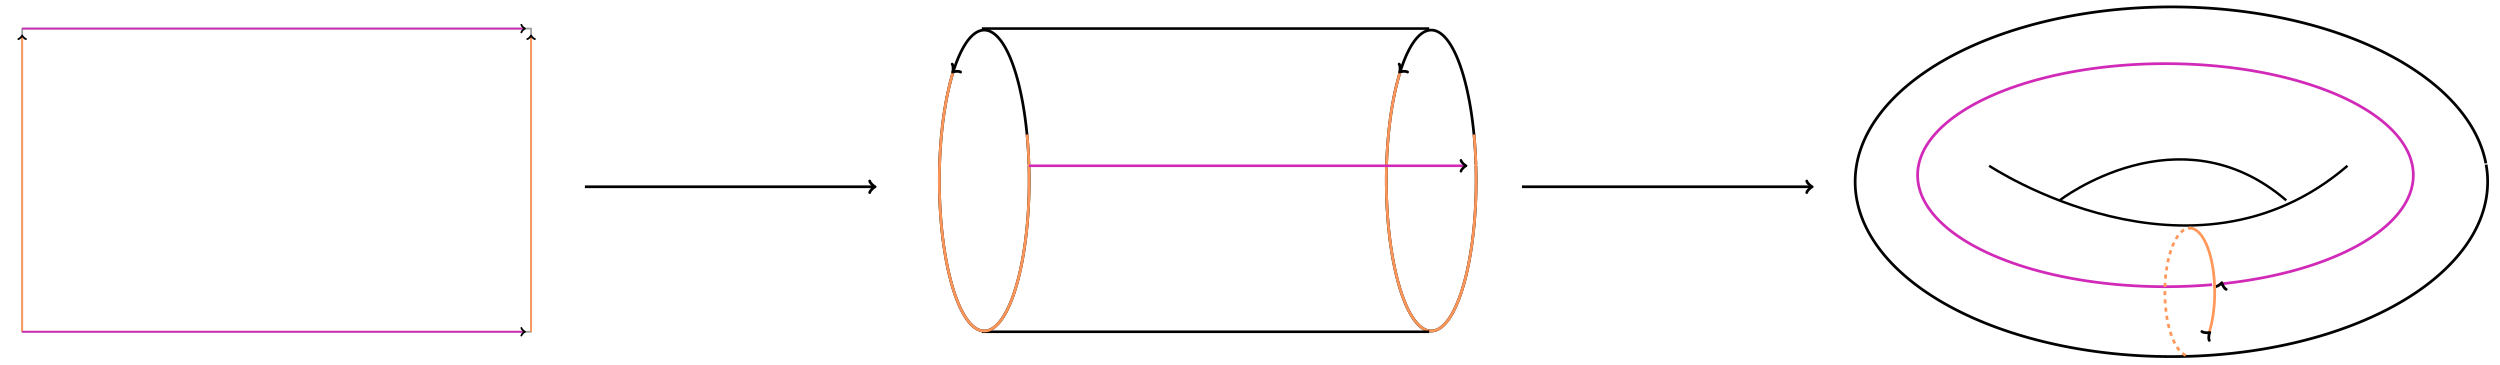 <?xml version="1.0" encoding="UTF-8" standalone="no"?>
<!-- Created with Inkscape (http://www.inkscape.org/) -->

<svg
   width="240mm"
   height="35mm"
   viewBox="0 0 240 35"
   version="1.1"
   id="svg8"
   inkscape:version="1.1.1 (c3084ef, 2021-09-22)"
   sodipodi:docname="eg:constructing-torus.svg"
   xmlns:inkscape="http://www.inkscape.org/namespaces/inkscape"
   xmlns:sodipodi="http://sodipodi.sourceforge.net/DTD/sodipodi-0.dtd"
   xmlns="http://www.w3.org/2000/svg"
   xmlns:svg="http://www.w3.org/2000/svg"
   xmlns:rdf="http://www.w3.org/1999/02/22-rdf-syntax-ns#"
   xmlns:cc="http://creativecommons.org/ns#"
   xmlns:dc="http://purl.org/dc/elements/1.1/">
  <defs
     id="defs2">
    <inkscape:path-effect
       effect="bspline"
       id="path-effect1713"
       is_visible="true"
       lpeversion="1"
       weight="33.333"
       steps="2"
       helper_size="0"
       apply_no_weight="true"
       apply_with_weight="true"
       only_selected="false" />
    <marker
       style="overflow:visible"
       id="Arrow2Send"
       refX="0"
       refY="0"
       orient="auto"
       inkscape:stockid="Arrow2Send"
       inkscape:isstock="true">
      <path
         transform="matrix(-0.3,0,0,-0.3,0.69,0)"
         d="M 8.719,4.034 -2.207,0.016 8.719,-4.002 c -1.745,2.372 -1.735,5.617 -6e-7,8.035 z"
         style="fill:context-stroke;fill-rule:evenodd;stroke:context-stroke;stroke-width:0.625;stroke-linejoin:round"
         id="path1337" />
    </marker>
    <inkscape:path-effect
       effect="bspline"
       id="path-effect8198"
       is_visible="true"
       lpeversion="1"
       weight="33.333"
       steps="2"
       helper_size="0"
       apply_no_weight="true"
       apply_with_weight="true"
       only_selected="false" />
    <inkscape:path-effect
       effect="spiro"
       id="path-effect8063"
       is_visible="true"
       lpeversion="1" />
    <inkscape:path-effect
       effect="spiro"
       id="path-effect5958"
       is_visible="true"
       lpeversion="1" />
    <inkscape:path-effect
       effect="spiro"
       id="path-effect5769"
       is_visible="true"
       lpeversion="1" />
    <marker
       style="overflow:visible"
       id="Arrow1Lstart"
       refX="0"
       refY="0"
       orient="auto"
       inkscape:stockid="Arrow1Lstart"
       inkscape:isstock="true">
      <path
         transform="matrix(0.8,0,0,0.8,10,0)"
         style="fill:context-stroke;fill-rule:evenodd;stroke:context-stroke;stroke-width:1pt"
         d="M 0,0 5,-5 -12.5,0 5,5 Z"
         id="path1038" />
    </marker>
    <inkscape:path-effect
       effect="bspline"
       id="path-effect2907"
       is_visible="true"
       lpeversion="1"
       weight="33.333"
       steps="2"
       helper_size="0"
       apply_no_weight="true"
       apply_with_weight="true"
       only_selected="false" />
    <inkscape:path-effect
       effect="bspline"
       id="path-effect2787"
       is_visible="true"
       lpeversion="1"
       weight="33.333"
       steps="2"
       helper_size="0"
       apply_no_weight="true"
       apply_with_weight="true"
       only_selected="false" />
    <inkscape:path-effect
       effect="bspline"
       id="path-effect1954"
       is_visible="true"
       lpeversion="1"
       weight="33.333"
       steps="2"
       helper_size="0"
       apply_no_weight="true"
       apply_with_weight="true"
       only_selected="false" />
    <inkscape:path-effect
       effect="bspline"
       id="path-effect1816"
       is_visible="true"
       lpeversion="1"
       weight="33.333"
       steps="2"
       helper_size="0"
       apply_no_weight="true"
       apply_with_weight="true"
       only_selected="false" />
    <marker
       style="overflow:visible"
       id="Tail"
       refX="0"
       refY="0"
       orient="auto"
       inkscape:stockid="Tail"
       inkscape:isstock="true">
      <g
         transform="scale(-1.2)"
         id="g1086">
        <path
           style="fill:none;fill-rule:evenodd;stroke:context-stroke;stroke-width:0.8;stroke-linecap:round"
           d="M -3.805,-3.959 0.544,0"
           id="path1074" />
        <path
           style="fill:none;fill-rule:evenodd;stroke:context-stroke;stroke-width:0.8;stroke-linecap:round"
           d="M -1.287,-3.959 3.062,0"
           id="path1076" />
        <path
           style="fill:none;fill-rule:evenodd;stroke:context-stroke;stroke-width:0.8;stroke-linecap:round"
           d="M 1.305,-3.959 5.654,0"
           id="path1078" />
        <path
           style="fill:none;fill-rule:evenodd;stroke:context-stroke;stroke-width:0.8;stroke-linecap:round"
           d="M -3.805,4.178 0.544,0.22"
           id="path1080" />
        <path
           style="fill:none;fill-rule:evenodd;stroke:context-stroke;stroke-width:0.8;stroke-linecap:round"
           d="M -1.287,4.178 3.062,0.22"
           id="path1082" />
        <path
           style="fill:none;fill-rule:evenodd;stroke:context-stroke;stroke-width:0.8;stroke-linecap:round"
           d="M 1.305,4.178 5.654,0.22"
           id="path1084" />
      </g>
    </marker>
    <marker
       style="overflow:visible"
       id="marker1583"
       refX="0"
       refY="0"
       orient="auto"
       inkscape:stockid="Arrow1Lend"
       inkscape:isstock="true">
      <path
         transform="matrix(-0.8,0,0,-0.8,-10,0)"
         style="fill:context-stroke;fill-rule:evenodd;stroke:context-stroke;stroke-width:1pt"
         d="M 0,0 5,-5 -12.5,0 5,5 Z"
         id="path1581" />
    </marker>
    <inkscape:path-effect
       effect="bspline"
       id="path-effect1579"
       is_visible="true"
       lpeversion="1"
       weight="33.333"
       steps="2"
       helper_size="0"
       apply_no_weight="true"
       apply_with_weight="true"
       only_selected="false" />
    <inkscape:path-effect
       effect="spiro"
       id="path-effect1358"
       is_visible="true"
       lpeversion="1" />
    <marker
       style="overflow:visible"
       id="Arrow1Lend"
       refX="0"
       refY="0"
       orient="auto"
       inkscape:stockid="Arrow1Lend"
       inkscape:isstock="true">
      <path
         transform="matrix(-0.8,0,0,-0.8,-10,0)"
         style="fill:context-stroke;fill-rule:evenodd;stroke:context-stroke;stroke-width:1pt"
         d="M 0,0 5,-5 -12.5,0 5,5 Z"
         id="path1041" />
    </marker>
    <inkscape:path-effect
       effect="spiro"
       id="path-effect937"
       is_visible="true"
       lpeversion="1" />
    <marker
       style="overflow:visible"
       id="Arrow1Lend-3"
       refX="0"
       refY="0"
       orient="auto"
       inkscape:stockid="Arrow1Lend"
       inkscape:isstock="true">
      <path
         transform="matrix(-0.8,0,0,-0.8,-10,0)"
         style="fill:context-stroke;fill-rule:evenodd;stroke:context-stroke;stroke-width:1pt"
         d="M 0,0 5,-5 -12.5,0 5,5 Z"
         id="path1041-9" />
    </marker>
    <marker
       style="overflow:visible"
       id="Tail-6"
       refX="0"
       refY="0"
       orient="auto"
       inkscape:stockid="Tail"
       inkscape:isstock="true">
      <g
         transform="scale(-1.2)"
         id="g1086-5">
        <path
           style="fill:none;fill-rule:evenodd;stroke:context-stroke;stroke-width:0.8;stroke-linecap:round"
           d="M -3.805,-3.959 0.544,0"
           id="path1074-7" />
        <path
           style="fill:none;fill-rule:evenodd;stroke:context-stroke;stroke-width:0.8;stroke-linecap:round"
           d="M -1.287,-3.959 3.062,0"
           id="path1076-6" />
        <path
           style="fill:none;fill-rule:evenodd;stroke:context-stroke;stroke-width:0.8;stroke-linecap:round"
           d="M 1.305,-3.959 5.654,0"
           id="path1078-2" />
        <path
           style="fill:none;fill-rule:evenodd;stroke:context-stroke;stroke-width:0.8;stroke-linecap:round"
           d="M -3.805,4.178 0.544,0.22"
           id="path1080-7" />
        <path
           style="fill:none;fill-rule:evenodd;stroke:context-stroke;stroke-width:0.8;stroke-linecap:round"
           d="M -1.287,4.178 3.062,0.22"
           id="path1082-0" />
        <path
           style="fill:none;fill-rule:evenodd;stroke:context-stroke;stroke-width:0.8;stroke-linecap:round"
           d="M 1.305,4.178 5.654,0.22"
           id="path1084-3" />
      </g>
    </marker>
    <marker
       style="overflow:visible"
       id="marker1583-5"
       refX="0"
       refY="0"
       orient="auto"
       inkscape:stockid="Arrow1Lend"
       inkscape:isstock="true">
      <path
         transform="matrix(-0.8,0,0,-0.8,-10,0)"
         style="fill:context-stroke;fill-rule:evenodd;stroke:context-stroke;stroke-width:1pt"
         d="M 0,0 5,-5 -12.5,0 5,5 Z"
         id="path1581-5" />
    </marker>
    <marker
       style="overflow:visible"
       id="marker1583-8"
       refX="0"
       refY="0"
       orient="auto"
       inkscape:stockid="Arrow1Lend"
       inkscape:isstock="true">
      <path
         transform="matrix(-0.8,0,0,-0.8,-10,0)"
         style="fill:context-stroke;fill-rule:evenodd;stroke:context-stroke;stroke-width:1pt"
         d="M 0,0 5,-5 -12.5,0 5,5 Z"
         id="path1581-56" />
    </marker>
    <marker
       style="overflow:visible"
       id="marker1583-9"
       refX="0"
       refY="0"
       orient="auto"
       inkscape:stockid="Arrow1Lend"
       inkscape:isstock="true">
      <path
         transform="matrix(-0.8,0,0,-0.8,-10,0)"
         style="fill:context-stroke;fill-rule:evenodd;stroke:context-stroke;stroke-width:1pt"
         d="M 0,0 5,-5 -12.5,0 5,5 Z"
         id="path1581-59" />
    </marker>
    <clipPath
       clipPathUnits="userSpaceOnUse"
       id="clipPath4780">
      <path
         id="path4782"
         style="fill:#ff0000;fill-opacity:1;fill-rule:nonzero;stroke:none;stroke-width:0.265"
         d="m 92.757,261.28 v 30.125 h 73.624 v -30.125 z m 39.199,18.102 h 5.3e-4 c 0.247,2.7e-4 0.494,0.245 0.494,0.733 v 2.84 0.747 c -0.005,0.445 -0.216,0.639 -0.456,0.978 -0.165,-0.018 -0.33,-0.037 -0.495,-0.056 -0.972,-0.109 1.498,-0.817 0.52,-0.839 -0.14,-0.004 -0.281,-0.007 -0.421,-0.01 -0.086,0.145 -0.142,0.314 -0.259,0.436 -0.041,0.042 -0.002,-0.117 0.009,-0.175 0.017,-0.089 0.046,-0.176 0.074,-0.262 0.004,-0.012 0.009,-0.033 0.021,-0.03 0.012,0.003 0.017,0.03 0.019,0.048 -5.3e-4,-0.015 -5.3e-4,-0.042 -5.3e-4,-0.09 v -0.423 c -0.013,0.008 -0.027,0.016 -0.04,0.024 -0.008,0.024 -0.019,0.052 -0.032,0.086 -0.098,0.248 -0.2,0.488 -0.323,0.722 0.021,0.05 -0.069,0.121 -0.094,0.18 -0.002,-9e-5 -0.003,5e-5 -0.005,0 -2.7e-4,5.3e-4 -8e-4,10e-4 -0.001,0.002 7.9e-4,0.015 0.002,0.029 0.002,0.044 -1.4e-4,0.023 -2.4e-4,0.047 -5.3e-4,0.07 0.011,0.159 0.008,0.318 0.004,0.477 0.005,0.12 0.004,0.241 -0.001,0.362 8e-4,0.003 0.002,-0.015 0.006,-0.08 0.085,0.151 0.134,0.334 0.111,0.507 0.006,0.014 0.011,0.034 0.015,0.044 0.093,0.201 0.161,0.403 0.228,0.613 0.044,0.223 0.132,0.418 0.244,0.611 0.19,0.296 0.228,0.514 0.192,0.852 0,-0.004 0.003,-0.015 0.005,-0.011 0.146,0.271 0.172,0.363 0.223,0.668 -0.002,0.02 -0.003,0.04 -0.005,0.059 0.08,0.204 0.135,0.415 0.217,0.618 0.095,0.163 0.082,0.239 0.029,0.311 0.006,0.004 0.012,0.009 0.018,0.013 7.9e-4,-0.011 0.001,-0.022 0.003,-0.033 0.015,0.026 0.029,0.052 0.042,0.078 -0.011,-0.015 -0.027,-0.03 -0.044,-0.045 -0.003,0.05 -2.5e-4,0.104 -0.007,0.152 0.017,-0.007 0.033,-0.015 0.049,-0.024 0.018,-0.01 0.023,-0.023 0.022,-0.039 0.061,0.143 0.076,0.274 0.031,0.389 0.284,-0.059 0.441,-0.069 0.13,0.097 -0.054,0.029 -0.106,0.06 -0.159,0.09 0.003,0.007 0.006,0.014 0.009,0.022 0.051,0.046 0.089,0.082 0.102,0.091 0.014,0.088 0.046,0.174 0.043,0.263 -0.004,0.109 -0.042,0.217 -0.106,0.306 -0.038,0.109 -0.081,0.142 -0.128,0.124 -0.08,0.054 -0.178,0.085 -0.291,0.082 -0.297,-0.009 -0.479,-0.242 -0.492,-0.487 -0.11,-0.039 -0.188,-0.11 -0.192,-0.218 -0.01,-0.029 -0.013,-0.061 -0.008,-0.095 -0.06,-0.079 -0.115,-0.172 -0.159,-0.292 -0.19,-0.522 -0.216,-0.557 -0.356,-1.095 -0.013,-0.051 -0.025,-0.102 -0.036,-0.153 -0.03,-0.045 -0.064,-0.094 -0.159,-0.232 -0.004,-0.006 0.011,0.011 0.015,0.017 0.037,-0.053 0.006,-7.9e-4 -0.097,-0.118 -0.157,-0.18 -0.267,-0.393 -0.439,-0.56 -0.462,-0.448 -0.338,-0.882 0.015,-0.947 -0.015,-0.035 -0.032,-0.071 -0.036,-0.109 -0.021,-0.167 -0.03,-0.335 -0.045,-0.503 -0.007,-0.374 0.011,-0.79 0.022,-1.153 2.6e-4,-0.01 -8e-4,-0.019 0,-0.03 5.3e-4,-0.053 0.002,-0.106 0.004,-0.159 -0.006,-0.141 -0.005,-0.283 -0.005,-0.425 -0.003,-0.032 -0.004,-0.064 -0.009,-0.096 -0.021,-0.265 -0.014,-0.377 0.117,-0.577 0.04,-0.187 0.101,-0.371 0.12,-0.42 0.128,-0.301 0.309,-0.582 0.379,-0.904 0.148,-0.617 0.52,-1.162 0.591,-1.802 l 0.002,-10e-4 c 0.032,-0.283 0.145,-0.462 0.285,-0.553 0.007,-0.473 0.246,-0.712 0.489,-0.714 z m 0.284,11.542 c 0.05,-0.034 0.093,-0.076 0.128,-0.124 0.01,-0.029 0.02,-0.064 0.029,-0.105 0.015,-0.067 0.046,-0.133 0.046,-0.202 5.3e-4,-0.102 -0.034,-0.201 -0.095,-0.282 0.011,0.056 0.014,0.117 0.008,0.183 0.03,0.024 0.029,0.057 -0.017,0.103 -8e-4,0.003 -0.002,0.007 -0.003,0.01 -0.003,0.01 0.002,0.032 -0.008,0.029 -0.007,-0.002 -0.014,-0.003 -0.021,-0.005 -0.062,0.077 -0.119,0.194 -0.181,0.272 0.039,0.061 0.077,0.105 0.113,0.119 z m -0.113,-0.119 c -0.046,-0.071 -0.093,-0.167 -0.141,-0.266 -0.005,0.001 -0.01,0.002 -0.015,0.003 -0.071,0.142 -0.134,0.268 -0.162,0.233 -0.066,-0.081 -0.119,-0.155 -0.164,-0.222 -0.052,-0.003 -0.103,-0.009 -0.149,-0.022 0.01,0.035 0.026,0.07 0.036,0.105 0.14,0.079 0.279,0.161 0.42,0.238 0.067,0.036 0.123,-0.003 0.176,-0.069 z m -0.482,-0.252 c 0.039,0.002 0.078,0.002 0.118,-10e-4 -0.044,-0.003 -0.088,-0.008 -0.13,-0.017 0.004,0.006 0.008,0.012 0.012,0.018 z m 0.118,-10e-4 c 0.072,0.005 0.143,0.002 0.208,-0.01 0.003,-0.006 0.006,-0.011 0.009,-0.017 -0.002,-0.004 -0.004,-0.008 -0.006,-0.012 -0.066,0.021 -0.139,0.034 -0.211,0.039 z m 0.211,-0.039 c 0.005,-0.002 0.01,-0.004 0.015,-0.005 0.006,-0.012 0.012,-0.023 0.018,-0.035 -0.02,-0.004 -0.038,-0.007 -0.057,-0.01 0.008,0.017 0.016,0.034 0.024,0.051 z m 0.015,-0.005 c -0.003,0.006 -0.006,0.012 -0.009,0.018 0.002,0.005 0.004,0.009 0.007,0.014 0.049,-0.01 0.094,-0.025 0.133,-0.045 -0.022,-0.004 -0.043,-0.008 -0.064,-0.012 -0.021,0.01 -0.043,0.018 -0.067,0.026 z m 0.131,-0.013 c 0.06,0.012 0.122,0.024 0.189,0.039 0.01,-0.012 0.02,-0.024 0.03,-0.034 5.3e-4,-5.3e-4 0.001,-10e-4 0.002,-0.002 0.008,-0.036 0.014,-0.07 0.017,-0.103 -0.022,-0.017 -0.062,-0.03 -0.113,-0.039 -0.018,0.06 -0.063,0.107 -0.125,0.139 z m -0.13,-1.984 c -2.3e-4,-5.3e-4 5.3e-4,0.002 5.3e-4,0.002 9e-5,-7.9e-4 -8e-5,-10e-4 0,-0.002 z m 5.3e-4,0.002 c -0.006,0.047 -0.013,0.094 -0.012,0.142 2.1e-4,0.036 0.015,-0.071 0.018,-0.107 0.001,-0.011 -0.008,-0.04 -0.006,-0.034 z m -1.082,0.123 c -0.004,0.002 -0.008,0.018 -0.011,0.037 0.01,-2e-5 0.018,-5.3e-4 0.027,-5.3e-4 -0.002,-0.008 -0.005,-0.017 -0.008,-0.025 -0.003,-0.009 -0.006,-0.013 -0.009,-0.011 z m 1.148,0.725 c -0.019,-0.002 -0.036,-7.9e-4 -0.051,0.004 -0.009,0.003 -0.018,0.008 -0.026,0.012 0.035,0.046 0.073,0.097 0.112,0.155 -0.005,-0.052 -0.003,-0.106 -5.2e-4,-0.16 -0.011,-0.003 -0.024,-0.009 -0.035,-0.01 z m 0.127,0.048 c -0.001,0.03 -0.003,0.061 -0.007,0.098 0.021,-0.023 0.044,-0.046 0.059,-0.067 -0.016,-0.012 -0.035,-0.021 -0.053,-0.031 z m 0.064,0.196 c -0.018,0.008 -0.037,0.014 -0.055,0.021 0.01,0.004 0.021,0.009 0.031,0.013 0.005,-0.002 0.01,-0.005 0.015,-0.007 0.002,-0.003 0.003,-0.007 0.005,-0.007 0.001,-0.006 0.003,-0.013 0.004,-0.02 z m 0.016,0.015 v 5.3e-4 c -0.006,0.002 -0.011,0.005 -0.017,0.007 0.002,0.004 0.004,0.011 0.005,0.023 0.001,5.3e-4 0.002,0.001 0.003,0.002 2.1e-4,1.1e-4 -7.9e-4,0.005 -0.002,0.01 0.004,0.059 0.002,0.169 0.002,0.219 -2.6e-4,0.023 -5.3e-4,0.045 -5.3e-4,0.068 0.028,-0.006 0.059,-0.013 0.085,-0.019 0.015,-0.089 0.01,-0.226 -0.023,-0.261 -0.017,-0.018 -0.03,-0.059 -0.053,-0.05 z m 0.068,0.349 c -2.6e-4,8e-4 -8e-4,0.001 -0.001,0.002 h 5.3e-4 c 1.8e-4,-5.3e-4 2.3e-4,-10e-4 5.3e-4,-0.002 z" />
    </clipPath>
    <clipPath
       clipPathUnits="userSpaceOnUse"
       id="clipPath4790">
      <path
         id="path4792"
         style="fill:#ff0000;fill-opacity:1;fill-rule:nonzero;stroke:none;stroke-width:0.265"
         d="m 136.13,278.443 -5.666,5.3e-4 v 4.369 c 0.051,-0.117 0.095,-0.236 0.122,-0.361 0.148,-0.617 0.52,-1.162 0.591,-1.802 l 0.002,-5.3e-4 c 0.032,-0.283 0.145,-0.462 0.284,-0.553 0.006,-0.476 0.249,-0.715 0.493,-0.715 0.247,0 0.494,0.244 0.494,0.733 v 2.84 0.747 c -0.005,0.445 -0.216,0.639 -0.456,0.978 -0.165,-0.018 -0.33,-0.037 -0.495,-0.056 -0.972,-0.109 1.498,-0.817 0.52,-0.839 -0.14,-0.004 -0.281,-0.007 -0.421,-0.01 -0.086,0.145 -0.142,0.314 -0.259,0.436 -0.041,0.042 -0.002,-0.117 0.009,-0.175 0.017,-0.089 0.046,-0.176 0.074,-0.262 0.004,-0.012 0.009,-0.033 0.021,-0.03 0.012,0.003 0.018,0.03 0.02,0.048 -5.3e-4,-0.015 -0.001,-0.042 -0.001,-0.09 v -0.423 c -0.013,0.008 -0.027,0.016 -0.041,0.024 -0.008,0.024 -0.019,0.052 -0.032,0.086 -0.097,0.247 -0.2,0.487 -0.322,0.72 0.023,0.05 -0.069,0.122 -0.095,0.182 -0.002,-1.1e-4 -0.004,5e-5 -0.006,0 -1.9e-4,2.6e-4 -2.5e-4,7.9e-4 -5.3e-4,10e-4 8e-4,0.015 0.002,0.029 0.002,0.044 -9e-5,0.015 -2.5e-4,0.029 -5.3e-4,0.044 0.014,0.171 0.009,0.344 0.004,0.516 0.005,0.116 0.003,0.232 -0.002,0.348 7.9e-4,0.004 0.003,-0.012 0.007,-0.078 0.085,0.151 0.134,0.334 0.111,0.507 0.006,0.014 0.011,0.034 0.015,0.044 0.093,0.201 0.161,0.403 0.228,0.613 0.044,0.223 0.133,0.418 0.244,0.611 0.19,0.296 0.228,0.514 0.192,0.852 0,-0.004 0.003,-0.015 0.005,-0.011 0.146,0.271 0.172,0.363 0.223,0.668 -0.006,0.068 -0.018,0.135 -0.018,0.203 1.9e-4,0.036 0.015,-0.071 0.018,-0.107 0.001,-0.012 -0.01,-0.048 -0.006,-0.036 0.08,0.204 0.135,0.415 0.217,0.618 0.095,0.163 0.082,0.239 0.029,0.311 0.006,0.004 0.012,0.009 0.018,0.013 8e-4,-0.011 5.3e-4,-0.022 0.003,-0.033 0.015,0.026 0.03,0.052 0.042,0.078 -0.011,-0.015 -0.027,-0.03 -0.045,-0.045 -0.003,0.05 -1.4e-4,0.104 -0.007,0.152 0.017,-0.007 0.033,-0.015 0.049,-0.024 0.018,-0.01 0.024,-0.023 0.023,-0.039 -0.006,-0.015 -0.012,-0.029 -0.02,-0.044 0.012,0.016 0.019,0.031 0.02,0.044 0.061,0.143 0.076,0.274 0.03,0.389 0.284,-0.059 0.441,-0.069 0.13,0.097 -0.054,0.029 -0.106,0.059 -0.159,0.089 0.003,0.008 0.007,0.015 0.009,0.023 0.051,0.046 0.089,0.082 0.102,0.091 0.014,0.088 0.046,0.174 0.043,0.263 -0.004,0.109 -0.042,0.217 -0.106,0.306 -0.038,0.109 -0.081,0.142 -0.128,0.124 -0.08,0.054 -0.178,0.085 -0.291,0.082 -0.297,-0.009 -0.479,-0.242 -0.492,-0.487 -0.11,-0.039 -0.188,-0.11 -0.192,-0.218 -0.01,-0.027 -0.012,-0.057 -0.009,-0.088 -0.06,-0.079 -0.115,-0.178 -0.159,-0.299 -0.19,-0.522 -0.216,-0.557 -0.356,-1.095 -0.013,-0.052 -0.026,-0.104 -0.038,-0.156 -0.031,-0.045 -0.063,-0.093 -0.157,-0.228 -0.004,-0.006 0.011,0.011 0.015,0.017 0.037,-0.053 0.006,-0.001 -0.096,-0.117 v 3.145 h 5.664 z m -3.89,12.48 c 0.05,-0.034 0.093,-0.076 0.128,-0.124 0.01,-0.029 0.02,-0.064 0.029,-0.105 0.015,-0.067 0.046,-0.133 0.046,-0.202 5.3e-4,-0.102 -0.034,-0.201 -0.095,-0.282 0.011,0.056 0.014,0.117 0.008,0.183 0.03,0.024 0.029,0.057 -0.017,0.103 -8e-4,0.003 -0.002,0.007 -0.003,0.01 -0.003,0.01 0.002,0.032 -0.008,0.029 -0.007,-0.002 -0.014,-0.003 -0.021,-0.005 -0.062,0.077 -0.119,0.194 -0.181,0.272 0.039,0.061 0.077,0.105 0.113,0.119 z m -0.113,-0.119 c -0.046,-0.071 -0.093,-0.167 -0.141,-0.266 -0.005,0.001 -0.01,0.002 -0.015,0.003 -0.071,0.142 -0.134,0.268 -0.162,0.233 -0.066,-0.081 -0.119,-0.155 -0.164,-0.222 -0.052,-0.003 -0.103,-0.009 -0.149,-0.022 0.01,0.035 0.026,0.07 0.036,0.105 0.14,0.079 0.279,0.161 0.42,0.238 0.067,0.036 0.123,-0.003 0.176,-0.069 z m -0.482,-0.252 c 0.039,0.002 0.078,0.002 0.118,-10e-4 -0.044,-0.003 -0.088,-0.008 -0.13,-0.017 0.004,0.006 0.008,0.012 0.012,0.018 z m 0.118,-10e-4 c 0.072,0.005 0.143,0.002 0.208,-0.01 0.003,-0.006 0.006,-0.011 0.009,-0.017 -0.002,-0.004 -0.004,-0.008 -0.006,-0.012 -0.066,0.021 -0.139,0.034 -0.211,0.039 z m 0.211,-0.039 c 0.005,-0.002 0.01,-0.004 0.015,-0.005 0.006,-0.012 0.012,-0.023 0.018,-0.035 -0.02,-0.004 -0.038,-0.007 -0.057,-0.01 0.008,0.017 0.016,0.034 0.024,0.051 z m 0.015,-0.005 c -0.003,0.006 -0.006,0.012 -0.009,0.018 0.002,0.005 0.004,0.009 0.007,0.014 0.049,-0.01 0.094,-0.025 0.133,-0.045 -0.022,-0.004 -0.043,-0.008 -0.064,-0.012 -0.021,0.01 -0.043,0.018 -0.067,0.026 z m 0.131,-0.013 c 0.06,0.012 0.122,0.024 0.189,0.039 0.01,-0.012 0.02,-0.024 0.03,-0.034 5.3e-4,-5.3e-4 0.001,-10e-4 0.002,-0.002 0.008,-0.036 0.014,-0.07 0.017,-0.103 -0.022,-0.017 -0.062,-0.03 -0.113,-0.039 -0.018,0.06 -0.063,0.107 -0.125,0.139 z m -1.212,-1.859 c -0.004,0.002 -0.008,0.017 -0.011,0.036 0.009,-10e-6 0.018,0 0.027,0 -0.002,-0.008 -0.005,-0.016 -0.007,-0.024 -0.003,-0.009 -0.006,-0.013 -0.009,-0.011 z m -0.193,0.029 c -2.5e-4,10e-5 1.1e-4,10e-4 0,0.002 0.004,0.004 0.007,0.006 0.012,0.007 -0.006,-0.006 -0.011,-0.009 -0.012,-0.009 z m 1.314,0.695 c -0.008,5.3e-4 -0.017,0.002 -0.024,0.004 -0.01,0.003 -0.019,0.007 -0.028,0.011 0.036,0.047 0.074,0.098 0.114,0.156 -0.005,-0.053 -0.003,-0.108 0,-0.163 -0.022,-0.006 -0.043,-0.009 -0.062,-0.008 z m 0.154,0.045 c -0.001,0.03 -0.003,0.063 -0.007,0.101 0.022,-0.024 0.043,-0.046 0.059,-0.068 -0.016,-0.012 -0.034,-0.023 -0.053,-0.034 z m 0.064,0.199 c -0.018,0.008 -0.035,0.015 -0.053,0.022 0.009,0.004 0.019,0.008 0.028,0.012 0.005,-0.002 0.011,-0.005 0.016,-0.007 0.002,-0.003 0.003,-0.007 0.005,-0.007 0.001,-0.006 0.003,-0.013 0.004,-0.02 z m 0.023,0.015 5.3e-4,5.3e-4 c -0.003,-2.7e-4 -0.005,-6e-5 -0.008,0.001 -0.005,0.002 -0.011,0.004 -0.017,0.007 0.002,0.004 0.004,0.012 0.005,0.024 0.001,5.3e-4 0.002,10e-4 0.003,0.002 2.1e-4,1.1e-4 -8e-4,0.005 -0.002,0.01 0.004,0.059 0.002,0.169 0.002,0.219 -2.7e-4,0.023 -5.3e-4,0.045 -5.3e-4,0.068 0.028,-0.006 0.059,-0.013 0.085,-0.019 0.015,-0.089 0.01,-0.226 -0.023,-0.261 -0.015,-0.016 -0.028,-0.049 -0.046,-0.051 z m 0.06,0.35 c -2.6e-4,7.9e-4 -7.9e-4,10e-4 -0.001,0.002 h 5.3e-4 c 1.8e-4,-5.3e-4 2.5e-4,-0.001 5.3e-4,-0.002 z" />
    </clipPath>
    <clipPath
       clipPathUnits="userSpaceOnUse"
       id="clipPath4800">
      <path
         id="path4802"
         style="fill:#ff0000;fill-opacity:1;fill-rule:nonzero;stroke:none;stroke-width:0.265"
         d="m 124.185,278.338 v 13.035 h 5.665 v -3.811 c -0.179,-0.272 -0.149,-0.517 0,-0.647 V 278.338 Z" />
    </clipPath>
    <marker
       style="overflow:visible"
       id="marker1583-80"
       refX="0"
       refY="0"
       orient="auto"
       inkscape:stockid="Arrow1Lend"
       inkscape:isstock="true">
      <path
         transform="matrix(-0.8,0,0,-0.8,-10,0)"
         style="fill:context-stroke;fill-rule:evenodd;stroke:context-stroke;stroke-width:1pt"
         d="M 0,0 5,-5 -12.5,0 5,5 Z"
         id="path1581-4" />
    </marker>
    <marker
       style="overflow:visible"
       id="marker1583-8-9"
       refX="0"
       refY="0"
       orient="auto"
       inkscape:stockid="Arrow1Lend"
       inkscape:isstock="true">
      <path
         transform="matrix(-0.8,0,0,-0.8,-10,0)"
         style="fill:context-stroke;fill-rule:evenodd;stroke:context-stroke;stroke-width:1pt"
         d="M 0,0 5,-5 -12.5,0 5,5 Z"
         id="path1581-56-5" />
    </marker>
    <marker
       style="overflow:visible"
       id="marker1583-8-4"
       refX="0"
       refY="0"
       orient="auto"
       inkscape:stockid="Arrow1Lend"
       inkscape:isstock="true">
      <path
         transform="matrix(-0.8,0,0,-0.8,-10,0)"
         style="fill:context-stroke;fill-rule:evenodd;stroke:context-stroke;stroke-width:1pt"
         d="M 0,0 5,-5 -12.5,0 5,5 Z"
         id="path1581-56-9" />
    </marker>
    <marker
       style="overflow:visible"
       id="Arrow1Lend-1"
       refX="0"
       refY="0"
       orient="auto"
       inkscape:stockid="Arrow1Lend"
       inkscape:isstock="true">
      <path
         transform="matrix(-0.8,0,0,-0.8,-10,0)"
         style="fill:context-stroke;fill-rule:evenodd;stroke:context-stroke;stroke-width:1pt"
         d="M 0,0 5,-5 -12.5,0 5,5 Z"
         id="path1041-0" />
    </marker>
    <marker
       style="overflow:visible"
       id="marker1583-1"
       refX="0"
       refY="0"
       orient="auto"
       inkscape:stockid="Arrow1Lend"
       inkscape:isstock="true">
      <path
         transform="matrix(-0.8,0,0,-0.8,-10,0)"
         style="fill:context-stroke;fill-rule:evenodd;stroke:context-stroke;stroke-width:1pt"
         d="M 0,0 5,-5 -12.5,0 5,5 Z"
         id="path1581-1" />
    </marker>
    <marker
       style="overflow:visible"
       id="marker1583-0"
       refX="0"
       refY="0"
       orient="auto"
       inkscape:stockid="Arrow1Lend"
       inkscape:isstock="true">
      <path
         transform="matrix(-0.8,0,0,-0.8,-10,0)"
         style="fill:context-stroke;fill-rule:evenodd;stroke:context-stroke;stroke-width:1pt"
         d="M 0,0 5,-5 -12.5,0 5,5 Z"
         id="path1581-9" />
    </marker>
    <clipPath
       clipPathUnits="userSpaceOnUse"
       id="clipPath4790-7">
      <path
         id="path4792-1"
         style="fill:#ff0000;fill-opacity:1;fill-rule:nonzero;stroke:none;stroke-width:0.265"
         d="m 136.13,278.443 -5.666,5.3e-4 v 4.369 c 0.051,-0.117 0.095,-0.236 0.122,-0.361 0.148,-0.617 0.52,-1.162 0.591,-1.802 l 0.002,-5.3e-4 c 0.032,-0.283 0.145,-0.462 0.284,-0.553 0.006,-0.476 0.249,-0.715 0.493,-0.715 0.247,0 0.494,0.244 0.494,0.733 v 2.84 0.747 c -0.005,0.445 -0.216,0.639 -0.456,0.978 -0.165,-0.018 -0.33,-0.037 -0.495,-0.056 -0.972,-0.109 1.498,-0.817 0.52,-0.839 -0.14,-0.004 -0.281,-0.007 -0.421,-0.01 -0.086,0.145 -0.142,0.314 -0.259,0.436 -0.041,0.042 -0.002,-0.117 0.009,-0.175 0.017,-0.089 0.046,-0.176 0.074,-0.262 0.004,-0.012 0.009,-0.033 0.021,-0.03 0.012,0.003 0.018,0.03 0.02,0.048 -5.3e-4,-0.015 -0.001,-0.042 -0.001,-0.09 v -0.423 c -0.013,0.008 -0.027,0.016 -0.041,0.024 -0.008,0.024 -0.019,0.052 -0.032,0.086 -0.097,0.247 -0.2,0.487 -0.322,0.72 0.023,0.05 -0.069,0.122 -0.095,0.182 -0.002,-1.1e-4 -0.004,5e-5 -0.006,0 -1.9e-4,2.6e-4 -2.5e-4,7.9e-4 -5.3e-4,10e-4 8e-4,0.015 0.002,0.029 0.002,0.044 -9e-5,0.015 -2.5e-4,0.029 -5.3e-4,0.044 0.014,0.171 0.009,0.344 0.004,0.516 0.005,0.116 0.003,0.232 -0.002,0.348 7.9e-4,0.004 0.003,-0.012 0.007,-0.078 0.085,0.151 0.134,0.334 0.111,0.507 0.006,0.014 0.011,0.034 0.015,0.044 0.093,0.201 0.161,0.403 0.228,0.613 0.044,0.223 0.133,0.418 0.244,0.611 0.19,0.296 0.228,0.514 0.192,0.852 0,-0.004 0.003,-0.015 0.005,-0.011 0.146,0.271 0.172,0.363 0.223,0.668 -0.006,0.068 -0.018,0.135 -0.018,0.203 1.9e-4,0.036 0.015,-0.071 0.018,-0.107 0.001,-0.012 -0.01,-0.048 -0.006,-0.036 0.08,0.204 0.135,0.415 0.217,0.618 0.095,0.163 0.082,0.239 0.029,0.311 0.006,0.004 0.012,0.009 0.018,0.013 8e-4,-0.011 5.3e-4,-0.022 0.003,-0.033 0.015,0.026 0.03,0.052 0.042,0.078 -0.011,-0.015 -0.027,-0.03 -0.045,-0.045 -0.003,0.05 -1.4e-4,0.104 -0.007,0.152 0.017,-0.007 0.033,-0.015 0.049,-0.024 0.018,-0.01 0.024,-0.023 0.023,-0.039 -0.006,-0.015 -0.012,-0.029 -0.02,-0.044 0.012,0.016 0.019,0.031 0.02,0.044 0.061,0.143 0.076,0.274 0.03,0.389 0.284,-0.059 0.441,-0.069 0.13,0.097 -0.054,0.029 -0.106,0.059 -0.159,0.089 0.003,0.008 0.007,0.015 0.009,0.023 0.051,0.046 0.089,0.082 0.102,0.091 0.014,0.088 0.046,0.174 0.043,0.263 -0.004,0.109 -0.042,0.217 -0.106,0.306 -0.038,0.109 -0.081,0.142 -0.128,0.124 -0.08,0.054 -0.178,0.085 -0.291,0.082 -0.297,-0.009 -0.479,-0.242 -0.492,-0.487 -0.11,-0.039 -0.188,-0.11 -0.192,-0.218 -0.01,-0.027 -0.012,-0.057 -0.009,-0.088 -0.06,-0.079 -0.115,-0.178 -0.159,-0.299 -0.19,-0.522 -0.216,-0.557 -0.356,-1.095 -0.013,-0.052 -0.026,-0.104 -0.038,-0.156 -0.031,-0.045 -0.063,-0.093 -0.157,-0.228 -0.004,-0.006 0.011,0.011 0.015,0.017 0.037,-0.053 0.006,-0.001 -0.096,-0.117 v 3.145 h 5.664 z m -3.89,12.48 c 0.05,-0.034 0.093,-0.076 0.128,-0.124 0.01,-0.029 0.02,-0.064 0.029,-0.105 0.015,-0.067 0.046,-0.133 0.046,-0.202 5.3e-4,-0.102 -0.034,-0.201 -0.095,-0.282 0.011,0.056 0.014,0.117 0.008,0.183 0.03,0.024 0.029,0.057 -0.017,0.103 -8e-4,0.003 -0.002,0.007 -0.003,0.01 -0.003,0.01 0.002,0.032 -0.008,0.029 -0.007,-0.002 -0.014,-0.003 -0.021,-0.005 -0.062,0.077 -0.119,0.194 -0.181,0.272 0.039,0.061 0.077,0.105 0.113,0.119 z m -0.113,-0.119 c -0.046,-0.071 -0.093,-0.167 -0.141,-0.266 -0.005,0.001 -0.01,0.002 -0.015,0.003 -0.071,0.142 -0.134,0.268 -0.162,0.233 -0.066,-0.081 -0.119,-0.155 -0.164,-0.222 -0.052,-0.003 -0.103,-0.009 -0.149,-0.022 0.01,0.035 0.026,0.07 0.036,0.105 0.14,0.079 0.279,0.161 0.42,0.238 0.067,0.036 0.123,-0.003 0.176,-0.069 z m -0.482,-0.252 c 0.039,0.002 0.078,0.002 0.118,-10e-4 -0.044,-0.003 -0.088,-0.008 -0.13,-0.017 0.004,0.006 0.008,0.012 0.012,0.018 z m 0.118,-10e-4 c 0.072,0.005 0.143,0.002 0.208,-0.01 0.003,-0.006 0.006,-0.011 0.009,-0.017 -0.002,-0.004 -0.004,-0.008 -0.006,-0.012 -0.066,0.021 -0.139,0.034 -0.211,0.039 z m 0.211,-0.039 c 0.005,-0.002 0.01,-0.004 0.015,-0.005 0.006,-0.012 0.012,-0.023 0.018,-0.035 -0.02,-0.004 -0.038,-0.007 -0.057,-0.01 0.008,0.017 0.016,0.034 0.024,0.051 z m 0.015,-0.005 c -0.003,0.006 -0.006,0.012 -0.009,0.018 0.002,0.005 0.004,0.009 0.007,0.014 0.049,-0.01 0.094,-0.025 0.133,-0.045 -0.022,-0.004 -0.043,-0.008 -0.064,-0.012 -0.021,0.01 -0.043,0.018 -0.067,0.026 z m 0.131,-0.013 c 0.06,0.012 0.122,0.024 0.189,0.039 0.01,-0.012 0.02,-0.024 0.03,-0.034 5.3e-4,-5.3e-4 0.001,-10e-4 0.002,-0.002 0.008,-0.036 0.014,-0.07 0.017,-0.103 -0.022,-0.017 -0.062,-0.03 -0.113,-0.039 -0.018,0.06 -0.063,0.107 -0.125,0.139 z m -1.212,-1.859 c -0.004,0.002 -0.008,0.017 -0.011,0.036 0.009,-10e-6 0.018,0 0.027,0 -0.002,-0.008 -0.005,-0.016 -0.007,-0.024 -0.003,-0.009 -0.006,-0.013 -0.009,-0.011 z m -0.193,0.029 c -2.5e-4,10e-5 1.1e-4,10e-4 0,0.002 0.004,0.004 0.007,0.006 0.012,0.007 -0.006,-0.006 -0.011,-0.009 -0.012,-0.009 z m 1.314,0.695 c -0.008,5.3e-4 -0.017,0.002 -0.024,0.004 -0.01,0.003 -0.019,0.007 -0.028,0.011 0.036,0.047 0.074,0.098 0.114,0.156 -0.005,-0.053 -0.003,-0.108 0,-0.163 -0.022,-0.006 -0.043,-0.009 -0.062,-0.008 z m 0.154,0.045 c -0.001,0.03 -0.003,0.063 -0.007,0.101 0.022,-0.024 0.043,-0.046 0.059,-0.068 -0.016,-0.012 -0.034,-0.023 -0.053,-0.034 z m 0.064,0.199 c -0.018,0.008 -0.035,0.015 -0.053,0.022 0.009,0.004 0.019,0.008 0.028,0.012 0.005,-0.002 0.011,-0.005 0.016,-0.007 0.002,-0.003 0.003,-0.007 0.005,-0.007 0.001,-0.006 0.003,-0.013 0.004,-0.02 z m 0.023,0.015 5.3e-4,5.3e-4 c -0.003,-2.7e-4 -0.005,-6e-5 -0.008,0.001 -0.005,0.002 -0.011,0.004 -0.017,0.007 0.002,0.004 0.004,0.012 0.005,0.024 0.001,5.3e-4 0.002,10e-4 0.003,0.002 2.1e-4,1.1e-4 -8e-4,0.005 -0.002,0.01 0.004,0.059 0.002,0.169 0.002,0.219 -2.7e-4,0.023 -5.3e-4,0.045 -5.3e-4,0.068 0.028,-0.006 0.059,-0.013 0.085,-0.019 0.015,-0.089 0.01,-0.226 -0.023,-0.261 -0.015,-0.016 -0.028,-0.049 -0.046,-0.051 z m 0.06,0.35 c -2.6e-4,7.9e-4 -7.9e-4,10e-4 -0.001,0.002 h 5.3e-4 c 1.8e-4,-5.3e-4 2.5e-4,-0.001 5.3e-4,-0.002 z" />
    </clipPath>
    <marker
       style="overflow:visible"
       id="marker1583-17"
       refX="0"
       refY="0"
       orient="auto"
       inkscape:stockid="Arrow1Lend"
       inkscape:isstock="true">
      <path
         transform="matrix(-0.8,0,0,-0.8,-10,0)"
         style="fill:context-stroke;fill-rule:evenodd;stroke:context-stroke;stroke-width:1pt"
         d="M 0,0 5,-5 -12.5,0 5,5 Z"
         id="path1581-8" />
    </marker>
    <marker
       id="marker-arrow-2.654"
       orient="auto-start-reverse"
       refY="0"
       refX="0"
       markerHeight="3"
       markerWidth="2">
      <g
         transform="scale(0.857)"
         id="g1136"><path
   d="M -1.554,2.072 C -1.425,1.295 0,0.13 0.389,0 0,-0.13 -1.425,-1.295 -1.554,-2.072"
   style="fill:none;stroke:#000000;stroke-linecap:round;stroke-linejoin:round;stroke-miterlimit:10;stroke-dasharray:none;stroke-opacity:1"
   id="path1134" />



0&quot; /&gt;
   </g>
    </marker>
    <marker
       id="marker-arrow-2.654-9"
       orient="auto-start-reverse"
       refY="0"
       refX="0"
       markerHeight="3"
       markerWidth="2">
      <g
         transform="scale(0.857)"
         id="g1176"><path
   d="M -1.554,2.072 C -1.425,1.295 0,0.13 0.389,0 0,-0.13 -1.425,-1.295 -1.554,-2.072"
   style="fill:none;stroke:#000000;stroke-linecap:round;stroke-linejoin:round;stroke-miterlimit:10;stroke-dasharray:none;stroke-opacity:1"
   id="path1174" />



0&quot; /&gt;
   </g>
    </marker>
    <marker
       style="overflow:visible"
       id="Arrow2Send-7"
       refX="0"
       refY="0"
       orient="auto"
       inkscape:stockid="Arrow2Send"
       inkscape:isstock="true">
      <path
         transform="matrix(-0.3,0,0,-0.3,0.69,0)"
         d="M 8.719,4.034 -2.207,0.016 8.719,-4.002 c -1.745,2.372 -1.735,5.617 -6e-7,8.035 z"
         style="fill:context-stroke;fill-rule:evenodd;stroke:context-stroke;stroke-width:0.625;stroke-linejoin:round"
         id="path1337-0" />
    </marker>
    <marker
       style="overflow:visible"
       id="Arrow2Send-9"
       refX="0"
       refY="0"
       orient="auto"
       inkscape:stockid="Arrow2Send"
       inkscape:isstock="true">
      <path
         transform="matrix(-0.3,0,0,-0.3,0.69,0)"
         d="M 8.719,4.034 -2.207,0.016 8.719,-4.002 c -1.745,2.372 -1.735,5.617 -6e-7,8.035 z"
         style="fill:context-stroke;fill-rule:evenodd;stroke:context-stroke;stroke-width:0.625;stroke-linejoin:round"
         id="path1337-1" />
    </marker>
    <marker
       style="overflow:visible"
       id="Arrow2Send-78"
       refX="0"
       refY="0"
       orient="auto"
       inkscape:stockid="Arrow2Send"
       inkscape:isstock="true">
      <path
         transform="matrix(-0.3,0,0,-0.3,0.69,0)"
         d="M 8.719,4.034 -2.207,0.016 8.719,-4.002 c -1.745,2.372 -1.735,5.617 -6e-7,8.035 z"
         style="fill:context-stroke;fill-rule:evenodd;stroke:context-stroke;stroke-width:0.625;stroke-linejoin:round"
         id="path1337-8" />
    </marker>
    <marker
       style="overflow:visible"
       id="marker2650"
       refX="0"
       refY="0"
       orient="auto"
       inkscape:stockid="Arrow2Send"
       inkscape:isstock="true">
      <path
         transform="matrix(-0.3,0,0,-0.3,0.69,0)"
         d="M 8.719,4.034 -2.207,0.016 8.719,-4.002 c -1.745,2.372 -1.735,5.617 -6e-7,8.035 z"
         style="fill:context-stroke;fill-rule:evenodd;stroke:context-stroke;stroke-width:0.625;stroke-linejoin:round"
         id="path2648" />
    </marker>
    <marker
       id="marker-arrow-1.0"
       orient="auto-start-reverse"
       refY="0"
       refX="0"
       markerHeight="3"
       markerWidth="2">
      <g
         transform="scale(1.393)"
         id="g1104"><path
   d="M -1.554,2.072 C -1.425,1.295 0,0.13 0.389,0 0,-0.13 -1.425,-1.295 -1.554,-2.072"
   style="fill:none;stroke:#000000;stroke-linecap:round;stroke-linejoin:round;stroke-miterlimit:10;stroke-dasharray:none;stroke-opacity:1"
   id="path1102" />

0&quot; /&gt;
   </g>
    </marker>
    <marker
       id="marker-arrow-1.0-3"
       orient="auto-start-reverse"
       refY="0"
       refX="0"
       markerHeight="3"
       markerWidth="2">
      <g
         transform="scale(1.393)"
         id="g1144"><path
   d="M -1.554,2.072 C -1.425,1.295 0,0.13 0.389,0 0,-0.13 -1.425,-1.295 -1.554,-2.072"
   style="fill:none;stroke:#000000;stroke-linecap:round;stroke-linejoin:round;stroke-miterlimit:10;stroke-dasharray:none;stroke-opacity:1"
   id="path1142" />

0&quot; /&gt;
   </g>
    </marker>
    <marker
       id="marker-arrow-1.0-8"
       orient="auto-start-reverse"
       refY="0"
       refX="0"
       markerHeight="3"
       markerWidth="2">
      <g
         transform="scale(1.393)"
         id="g1184"><path
   d="M -1.554,2.072 C -1.425,1.295 0,0.13 0.389,0 0,-0.13 -1.425,-1.295 -1.554,-2.072"
   style="fill:none;stroke:#000000;stroke-linecap:round;stroke-linejoin:round;stroke-miterlimit:10;stroke-dasharray:none;stroke-opacity:1"
   id="path1182" />

0&quot; /&gt;
   </g>
    </marker>
    <marker
       id="marker-arrow-1.0-0"
       orient="auto-start-reverse"
       refY="0"
       refX="0"
       markerHeight="3"
       markerWidth="2">
      <g
         transform="scale(1.393)"
         id="g1224"><path
   d="M -1.554,2.072 C -1.425,1.295 0,0.13 0.389,0 0,-0.13 -1.425,-1.295 -1.554,-2.072"
   style="fill:none;stroke:#000000;stroke-linecap:round;stroke-linejoin:round;stroke-miterlimit:10;stroke-dasharray:none;stroke-opacity:1"
   id="path1222" />

0&quot; /&gt;
   </g>
    </marker>
    <marker
       id="marker-arrow-1.0-6"
       orient="auto-start-reverse"
       refY="0"
       refX="0"
       markerHeight="3"
       markerWidth="2">
      <g
         transform="scale(1.393)"
         id="g1104-2"><path
   d="M -1.554,2.072 C -1.425,1.295 0,0.13 0.389,0 0,-0.13 -1.425,-1.295 -1.554,-2.072"
   style="fill:none;stroke:#000000;stroke-linecap:round;stroke-linejoin:round;stroke-miterlimit:10;stroke-dasharray:none;stroke-opacity:1"
   id="path1102-2" />


0&quot; /&gt;
   </g>
    </marker>
  </defs>
  <sodipodi:namedview
     id="base"
     pagecolor="#ffffff"
     bordercolor="#666666"
     borderopacity="1.0"
     inkscape:pageopacity="0.0"
     inkscape:pageshadow="2"
     inkscape:zoom="1.0472309"
     inkscape:cx="672.72651"
     inkscape:cy="7.6391938"
     inkscape:document-units="mm"
     inkscape:current-layer="layer1"
     showgrid="false"
     showborder="true"
     width="200mm"
     showguides="true"
     inkscape:guide-bbox="true"
     inkscape:window-width="1280"
     inkscape:window-height="680"
     inkscape:window-x="1728"
     inkscape:window-y="25"
     inkscape:window-maximized="0"
     inkscape:pagecheckerboard="0">
    <inkscape:grid
       type="xygrid"
       id="grid815"
       units="mm"
       spacingx="10"
       spacingy="10"
       empspacing="4"
       dotted="false" />
  </sodipodi:namedview>
  <g
     inkscape:label="Layer 1"
     inkscape:groupmode="layer"
     id="layer1"
     transform="translate(0,-177)">
    <rect
       style="opacity:0.99;fill:none;stroke:#000000;stroke-width:0.174;stroke-linejoin:round;stroke-miterlimit:4;stroke-dasharray:none;stroke-opacity:0.381"
       id="rect878"
       width="48.856"
       height="29.104"
       x="2.128"
       y="179.744" />
    <path
       style="fill:none;fill-opacity:1;stroke:#000000;stroke-width:0.265;stroke-linecap:butt;stroke-linejoin:miter;stroke-miterlimit:4;stroke-dasharray:none;stroke-opacity:1;marker-start:none;marker-end:url(#marker-arrow-1.0)"
       d="m 56.151,194.931 c 9.252,0 18.503,0 27.755,0"
       id="path1952-5"
       inkscape:path-effect="#path-effect8198"
       inkscape:original-d="m 56.150875,194.93127 c 9.25182,2.6e-4 18.50339,2.6e-4 27.75469,0" />
    <path
       style="opacity:0.99;fill:none;fill-opacity:1;stroke:#000000;stroke-width:0.265;stroke-linejoin:round;stroke-miterlimit:4;stroke-dasharray:none;stroke-opacity:1;marker-start:none;marker-end:none"
       id="path2638-79"
       sodipodi:type="arc"
       sodipodi:cx="137.39899"
       sodipodi:cy="194.33296"
       sodipodi:rx="4.3111906"
       sodipodi:ry="14.443767"
       sodipodi:start="6.1848709"
       sodipodi:end="6.1778721"
       sodipodi:open="true"
       sodipodi:arc-type="arc"
       d="m 141.689,192.915 a 4.311,14.444 0 0 1 -3.86,15.789 4.311,14.444 0 0 1 -4.72,-12.903 4.311,14.444 0 0 1 3.843,-15.834 4.311,14.444 0 0 1 4.733,12.848" />
    <path
       style="opacity:0.99;fill:none;fill-opacity:1;stroke:#ff9759;stroke-width:0.265;stroke-linejoin:round;stroke-miterlimit:4;stroke-dasharray:none;stroke-opacity:1;marker-start:none;marker-end:url(#marker-arrow-1.0)"
       id="path2638-7-4"
       sodipodi:type="arc"
       sodipodi:cx="137.39899"
       sodipodi:cy="194.33296"
       sodipodi:rx="4.3111906"
       sodipodi:ry="14.443767"
       sodipodi:start="5.9720684"
       sodipodi:end="3.9549825"
       sodipodi:arc-type="arc"
       sodipodi:open="true"
       d="m 141.503,189.911 a 4.311,14.444 0 0 1 -2.191,17.365 4.311,14.444 0 0 1 -5.45,-4.685 4.311,14.444 0 0 1 0.575,-18.753" />
    <path
       style="fill:none;fill-opacity:1;stroke:#000000;stroke-width:0.25;stroke-linecap:butt;stroke-linejoin:miter;stroke-dasharray:none;stroke-opacity:1;marker-start:none;marker-end:none"
       d="m 137.2,179.744 c -14.315,0 -28.629,0 -42.944,0"
       id="path2785"
       inkscape:path-effect="#path-effect2787"
       inkscape:original-d="m 137.20005,179.74372 c -14.31452,2.7e-4 -28.62929,2.7e-4 -42.944288,0" />
    <path
       style="fill:none;fill-opacity:1;stroke:#000000;stroke-width:0.25;stroke-linecap:butt;stroke-linejoin:miter;stroke-dasharray:none;stroke-opacity:1;marker-start:none;marker-end:none"
       d="m 137.2,208.848 c -14.315,0 -28.629,0 -42.944,0"
       id="path2785-5"
       inkscape:path-effect="#path-effect2907"
       inkscape:original-d="m 137.20005,208.84792 c -14.31452,2.7e-4 -28.62929,2.7e-4 -42.944288,0" />
    <path
       style="fill:none;fill-opacity:1;stroke:#000000;stroke-width:0.236;stroke-linecap:butt;stroke-linejoin:miter;stroke-dasharray:none;stroke-opacity:1;marker-start:none;marker-end:none"
       d="m 197.723,196.233 c 0,0 11.466,-8.847 21.756,0"
       id="path3045" />
    <path
       style="fill:none;fill-opacity:1;stroke:#000000;stroke-width:0.236;stroke-linecap:butt;stroke-linejoin:miter;stroke-dasharray:none;stroke-opacity:1;marker-start:none;marker-end:none"
       d="m 190.961,192.915 c 0,0 19.404,12.902 34.398,0"
       id="path3047" />
    <path
       style="fill:none;fill-opacity:1;stroke:#ff9759;stroke-width:0.174;stroke-linecap:butt;stroke-linejoin:miter;stroke-miterlimit:4;stroke-dasharray:none;stroke-opacity:1;marker-start:none;marker-end:url(#marker-arrow-1.0)"
       d="M 2.128,208.848 V 180.477"
       id="path5767-0"
       inkscape:path-effect="#path-effect5958"
       inkscape:original-d="m 2.127706,208.84792 c 1.6e-4,-9.70119 1.6e-4,-18.66983 0,-28.37139"
       sodipodi:nodetypes="cc" />
    <path
       style="opacity:0.99;fill:none;fill-opacity:1;stroke:#000000;stroke-width:0.265;stroke-linejoin:round;stroke-miterlimit:4;stroke-dasharray:none;stroke-opacity:1;marker-start:none;marker-end:none"
       id="path2638-79-2"
       sodipodi:type="arc"
       sodipodi:cx="94.489281"
       sodipodi:cy="194.33296"
       sodipodi:rx="4.3111906"
       sodipodi:ry="14.443767"
       sodipodi:start="6.1848709"
       sodipodi:end="6.1778721"
       sodipodi:open="true"
       sodipodi:arc-type="arc"
       d="m 98.78,192.915 a 4.311,14.444 0 0 1 -3.86,15.789 4.311,14.444 0 0 1 -4.72,-12.903 4.311,14.444 0 0 1 3.843,-15.834 4.311,14.444 0 0 1 4.733,12.848" />
    <path
       style="opacity:0.99;fill:none;fill-opacity:1;stroke:#ff9759;stroke-width:0.265;stroke-linejoin:round;stroke-miterlimit:4;stroke-dasharray:none;stroke-opacity:1;marker-start:none;marker-end:url(#marker-arrow-1.0)"
       id="path2638-7-4-9"
       sodipodi:type="arc"
       sodipodi:cx="94.489281"
       sodipodi:cy="194.33296"
       sodipodi:rx="4.3111906"
       sodipodi:ry="14.443767"
       sodipodi:start="5.9720684"
       sodipodi:end="3.9549825"
       sodipodi:arc-type="arc"
       sodipodi:open="true"
       d="m 98.594,189.911 a 4.311,14.444 0 0 1 -2.191,17.365 4.311,14.444 0 0 1 -5.45,-4.685 4.311,14.444 0 0 1 0.575,-18.753" />
    <path
       style="fill:none;fill-opacity:1;stroke:#ff9759;stroke-width:0.174;stroke-linecap:butt;stroke-linejoin:miter;stroke-miterlimit:4;stroke-dasharray:none;stroke-opacity:1;marker-start:none;marker-end:url(#marker-arrow-1.0)"
       d="M 50.984,208.848 V 180.477"
       id="path9396"
       sodipodi:nodetypes="cc" />
    <path
       style="font-variation-settings:normal;opacity:0.99;vector-effect:none;fill:none;fill-opacity:1;fill-rule:evenodd;stroke:#000000;stroke-width:0.265;stroke-linecap:butt;stroke-linejoin:round;stroke-miterlimit:4;stroke-dasharray:none;stroke-dashoffset:0;stroke-opacity:1;-inkscape-stroke:none;marker-start:none;marker-end:none;stop-color:#000000;stop-opacity:1"
       id="path2273"
       sodipodi:type="arc"
       sodipodi:cx="208.45488"
       sodipodi:cy="194.44798"
       sodipodi:rx="30.359135"
       sodipodi:ry="16.784332"
       sodipodi:start="6.1848709"
       sodipodi:end="6.1778721"
       sodipodi:open="true"
       sodipodi:arc-type="arc"
       d="m 238.667,192.8 a 30.359,16.784 0 0 1 -27.18,18.348 30.359,16.784 0 0 1 -33.235,-14.994 30.359,16.784 0 0 1 27.063,-18.4 30.359,16.784 0 0 1 33.329,14.93" />
    <path
       style="fill:none;fill-opacity:1;stroke:#d128b8;stroke-width:0.25;stroke-linecap:butt;stroke-linejoin:miter;stroke-miterlimit:4;stroke-dasharray:none;stroke-opacity:1;marker-start:none;marker-end:url(#marker-arrow-1.0)"
       d="M 98.78,192.915 H 140.644"
       id="path9773"
       sodipodi:nodetypes="cc" />
    <path
       style="opacity:0.99;fill:none;fill-opacity:1;stroke:#d128b8;stroke-width:0.265;stroke-linejoin:round;stroke-miterlimit:4;stroke-dasharray:none;stroke-dashoffset:0;stroke-opacity:1;marker-start:none;marker-end:url(#marker-arrow-1.0)"
       id="path5186-2"
       sodipodi:type="arc"
       sodipodi:cx="207.88412"
       sodipodi:cy="193.81633"
       sodipodi:rx="23.793631"
       sodipodi:ry="10.7054"
       sodipodi:start="1.3813634"
       sodipodi:end="1.3426323"
       sodipodi:open="true"
       sodipodi:arc-type="arc"
       d="m 212.365,204.33 a 23.794,10.705 0 0 1 -27.804,-8.396 23.794,10.705 0 0 1 18.391,-12.59 23.794,10.705 0 0 1 28.16,8.153 23.794,10.705 0 0 1 -17.846,12.748" />
    <path
       style="font-variation-settings:normal;opacity:0.99;fill:none;fill-opacity:1;fill-rule:evenodd;stroke:#ff9759;stroke-width:0.265;stroke-linecap:butt;stroke-linejoin:round;stroke-miterlimit:4;stroke-dasharray:none;stroke-dashoffset:0;stroke-opacity:1;marker-start:none;marker-end:url(#marker-arrow-1.0);stop-color:#000000;stop-opacity:1"
       id="path2585"
       sodipodi:type="arc"
       sodipodi:cx="210.22072"
       sodipodi:cy="205.04575"
       sodipodi:rx="2.3904831"
       sodipodi:ry="6.1442642"
       sodipodi:start="4.6807179"
       sodipodi:end="0.69590466"
       sodipodi:open="true"
       sodipodi:arc-type="arc"
       d="m 210.145,198.905 a 2.39,6.144 0 0 1 2.225,3.45 2.39,6.144 0 0 1 -0.314,6.63" />
    <path
       style="font-variation-settings:normal;opacity:0.99;vector-effect:none;fill:none;fill-opacity:1;fill-rule:evenodd;stroke:#ff9759;stroke-width:0.265;stroke-linecap:butt;stroke-linejoin:round;stroke-miterlimit:4;stroke-dasharray:0.397, 0.397;stroke-dashoffset:0;stroke-opacity:1;-inkscape-stroke:none;marker-start:none;marker-end:none;stop-color:#000000;stop-opacity:1"
       id="path2773"
       sodipodi:type="arc"
       sodipodi:cx="210.22073"
       sodipodi:cy="205.04575"
       sodipodi:rx="2.3904831"
       sodipodi:ry="6.1442642"
       sodipodi:start="1.7297348"
       sodipodi:end="4.7494607"
       sodipodi:open="true"
       sodipodi:arc-type="arc"
       d="m 209.842,211.113 a 2.39,6.144 0 0 1 -2.001,-6.668 2.39,6.144 0 0 1 2.468,-5.539" />
    <path
       style="fill:none;fill-opacity:1;stroke:#d128b8;stroke-width:0.174;stroke-linecap:butt;stroke-linejoin:miter;stroke-miterlimit:4;stroke-dasharray:none;stroke-opacity:1;marker-start:none;marker-end:url(#marker-arrow-1.0)"
       d="M 2.128,179.744 H 50.324"
       id="path935"
       inkscape:path-effect="#path-effect937"
       inkscape:original-d="m 2.127706,179.74372 c 16.285481,1.8e-4 31.911312,1.8e-4 48.196466,0"
       sodipodi:nodetypes="cc" />
    <path
       style="fill:none;fill-opacity:1;stroke:#d128b8;stroke-width:0.174;stroke-linecap:butt;stroke-linejoin:miter;stroke-miterlimit:4;stroke-dasharray:none;stroke-opacity:1;marker-start:none;marker-end:url(#marker-arrow-1.0)"
       d="M 2.128,208.848 H 50.324"
       id="path935-3"
       inkscape:path-effect="#path-effect8063"
       inkscape:original-d="m 2.127706,208.84784 c 16.285481,1.8e-4 31.911312,1.8e-4 48.196466,0"
       sodipodi:nodetypes="cc" />
    <path
       style="fill:none;fill-opacity:1;stroke:#000000;stroke-width:0.265;stroke-linecap:butt;stroke-linejoin:miter;stroke-miterlimit:4;stroke-dasharray:none;stroke-opacity:1;marker-start:none;marker-end:url(#marker-arrow-1.0-6)"
       d="m 146.109,194.931 c 9.252,0 18.503,0 27.755,0"
       id="path1952-5-5"
       inkscape:path-effect="#path-effect1713"
       inkscape:original-d="m 146.10924,194.93127 c 9.25182,2.6e-4 18.5034,2.6e-4 27.7547,0" />
  </g>
</svg>
